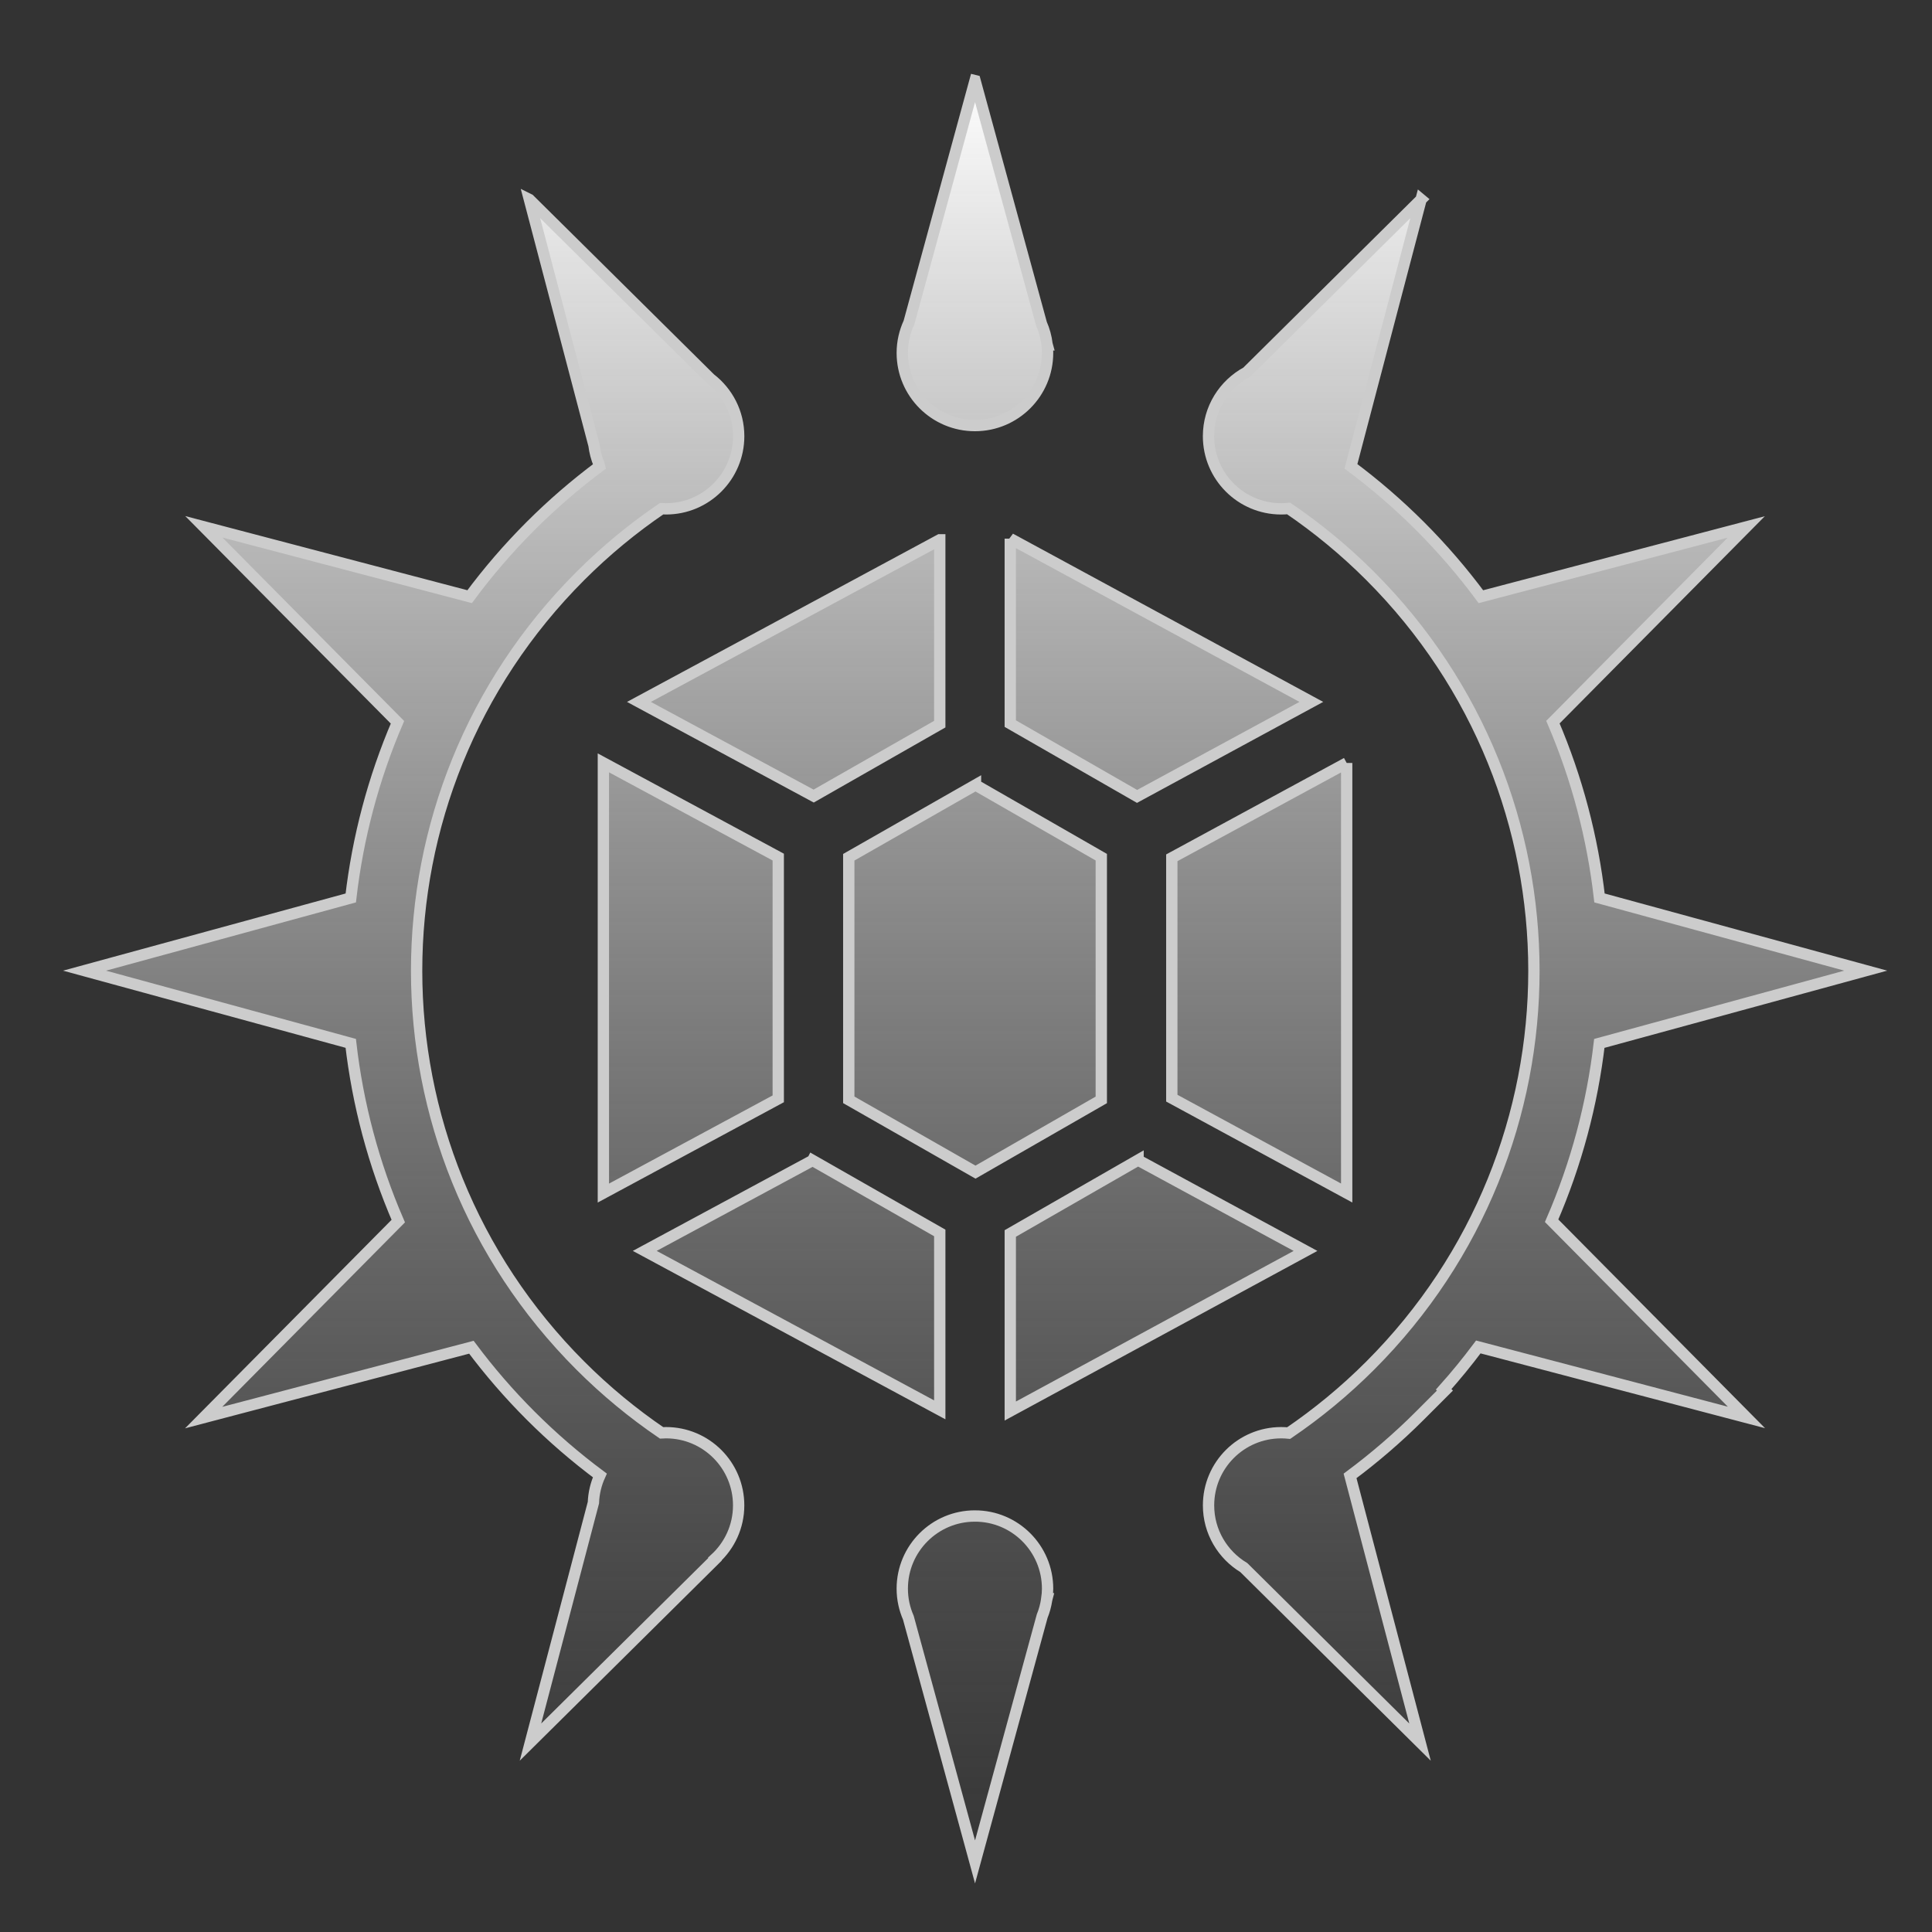 <svg xmlns="http://www.w3.org/2000/svg" viewBox="0 0 512 512" style="height: 512px; width: 512px;"><rect x="0" y="0" width="512" height="512" fill="#333333" stroke="none"/><defs><linearGradient x1="0" x2="0" y1="0" y2="1" id="lorc-crystal-shine-gradient-1"><stop offset="0%" stop-color="#fff" stop-opacity="1"></stop><stop offset="100%" stop-color="#9b9b9b" stop-opacity="0.025"></stop></linearGradient></defs><g class="" transform="translate(0,0)" style=""><path d="M258.396 21.375l-17.503 64.1c-1.133 2.452-1.782 5.172-1.782 8.05 0 10.634 8.62 19.256 19.255 19.256 10.634 0 19.256-8.62 19.256-19.255 0-.72-.045-1.426-.122-2.125h.022l-.05-.18c-.23-1.917-.737-3.746-1.488-5.45l-17.586-64.395zm118.21 31.494l-46.21 45.77c-6.03 3.254-10.126 9.626-10.126 16.956 0 10.633 8.622 19.254 19.255 19.254.668 0 1.327-.034 1.977-.1 7.608 5.175 14.85 11.125 21.6 17.875 57.872 57.872 57.87 151.418 0 209.29-6.75 6.747-13.99 12.694-21.594 17.868-.65-.066-1.308-.1-1.975-.1-10.634 0-19.256 8.623-19.256 19.256 0 7.006 3.757 13.12 9.352 16.49l46.694 46.252-18.545-70.55c6.468-4.81 12.67-10.137 18.536-16.003l6.608-6.61-.334-.332c3.252-3.637 6.305-7.388 9.183-11.23l71.057 18.68-51.63-52.126c6.54-15.08 10.757-30.926 12.636-46.996l70.61-19.282-70.56-19.267c-1.82-15.925-5.937-31.633-12.343-46.59l51.234-51.727-70.318 18.483c-4.842-6.536-10.22-12.8-16.144-18.723-5.794-5.794-11.916-11.063-18.298-15.824l18.587-70.717zm-236.307.005l17.112 65.107c.218 1.76.662 3.45 1.322 5.032l.153.582c-6.38 4.76-12.498 10.023-18.29 15.814-5.92 5.92-11.294 12.18-16.136 18.715L54.024 139.61l51.31 51.802c-6.41 14.945-10.535 30.64-12.376 46.553l-70.562 19.27L92.95 276.5c1.856 16.108 6.06 31.994 12.595 47.105l-51.574 52.07 70.952-18.648c4.722 6.312 9.94 12.368 15.676 18.102 5.815 5.814 11.96 11.102 18.367 15.876-1.004 2.215-1.613 4.646-1.707 7.213l-16.678 63.456 48.91-48.447-.037-.08c3.86-3.52 6.297-8.575 6.297-14.21 0-10.634-8.622-19.256-19.256-19.256-.395 0-.786.015-1.176.04-7.573-5.16-14.783-11.088-21.506-17.81-57.872-57.872-57.872-151.417 0-209.29 6.725-6.723 13.938-12.65 21.514-17.81.39.022.782.036 1.178.036 10.634 0 19.254-8.62 19.254-19.254 0-6.22-2.963-11.736-7.54-15.256L140.3 52.875zm127.436 89.87v49.02l33.602 19.292 46.18-25.045-79.782-43.268zm-18.69.312l-79.722 42.957 46.31 24.955 33.413-19.062v-48.85zM159.9 202.164v114.012l46.346-24.975v-64.063L159.9 202.164zm196.985.027l-46.342 25.134v63.7l46.342 25.136V202.19zm-98.367 5.83l-33.584 19.158v64.285l33.584 19.162 33.336-19.145v-64.318l-33.336-19.14zm43.082 99.416l-33.864 19.445v47.056l78.24-42.432-44.376-24.068zm-86.24.084l-44.495 23.976 78.182 42.127v-46.885L215.36 307.52zm43.005 94.234c-10.634 0-19.254 8.622-19.254 19.256 0 2.74.582 5.342 1.615 7.703l17.67 64.713 17.787-65.12c.57-1.39.965-2.86 1.197-4.388l.06-.23h-.026c.122-.878.207-1.767.207-2.678 0-10.634-8.62-19.256-19.255-19.256z" fill="url(#lorc-crystal-shine-gradient-1)" stroke="#ccc" stroke-opacity="1" stroke-width="3"></path></g></svg>